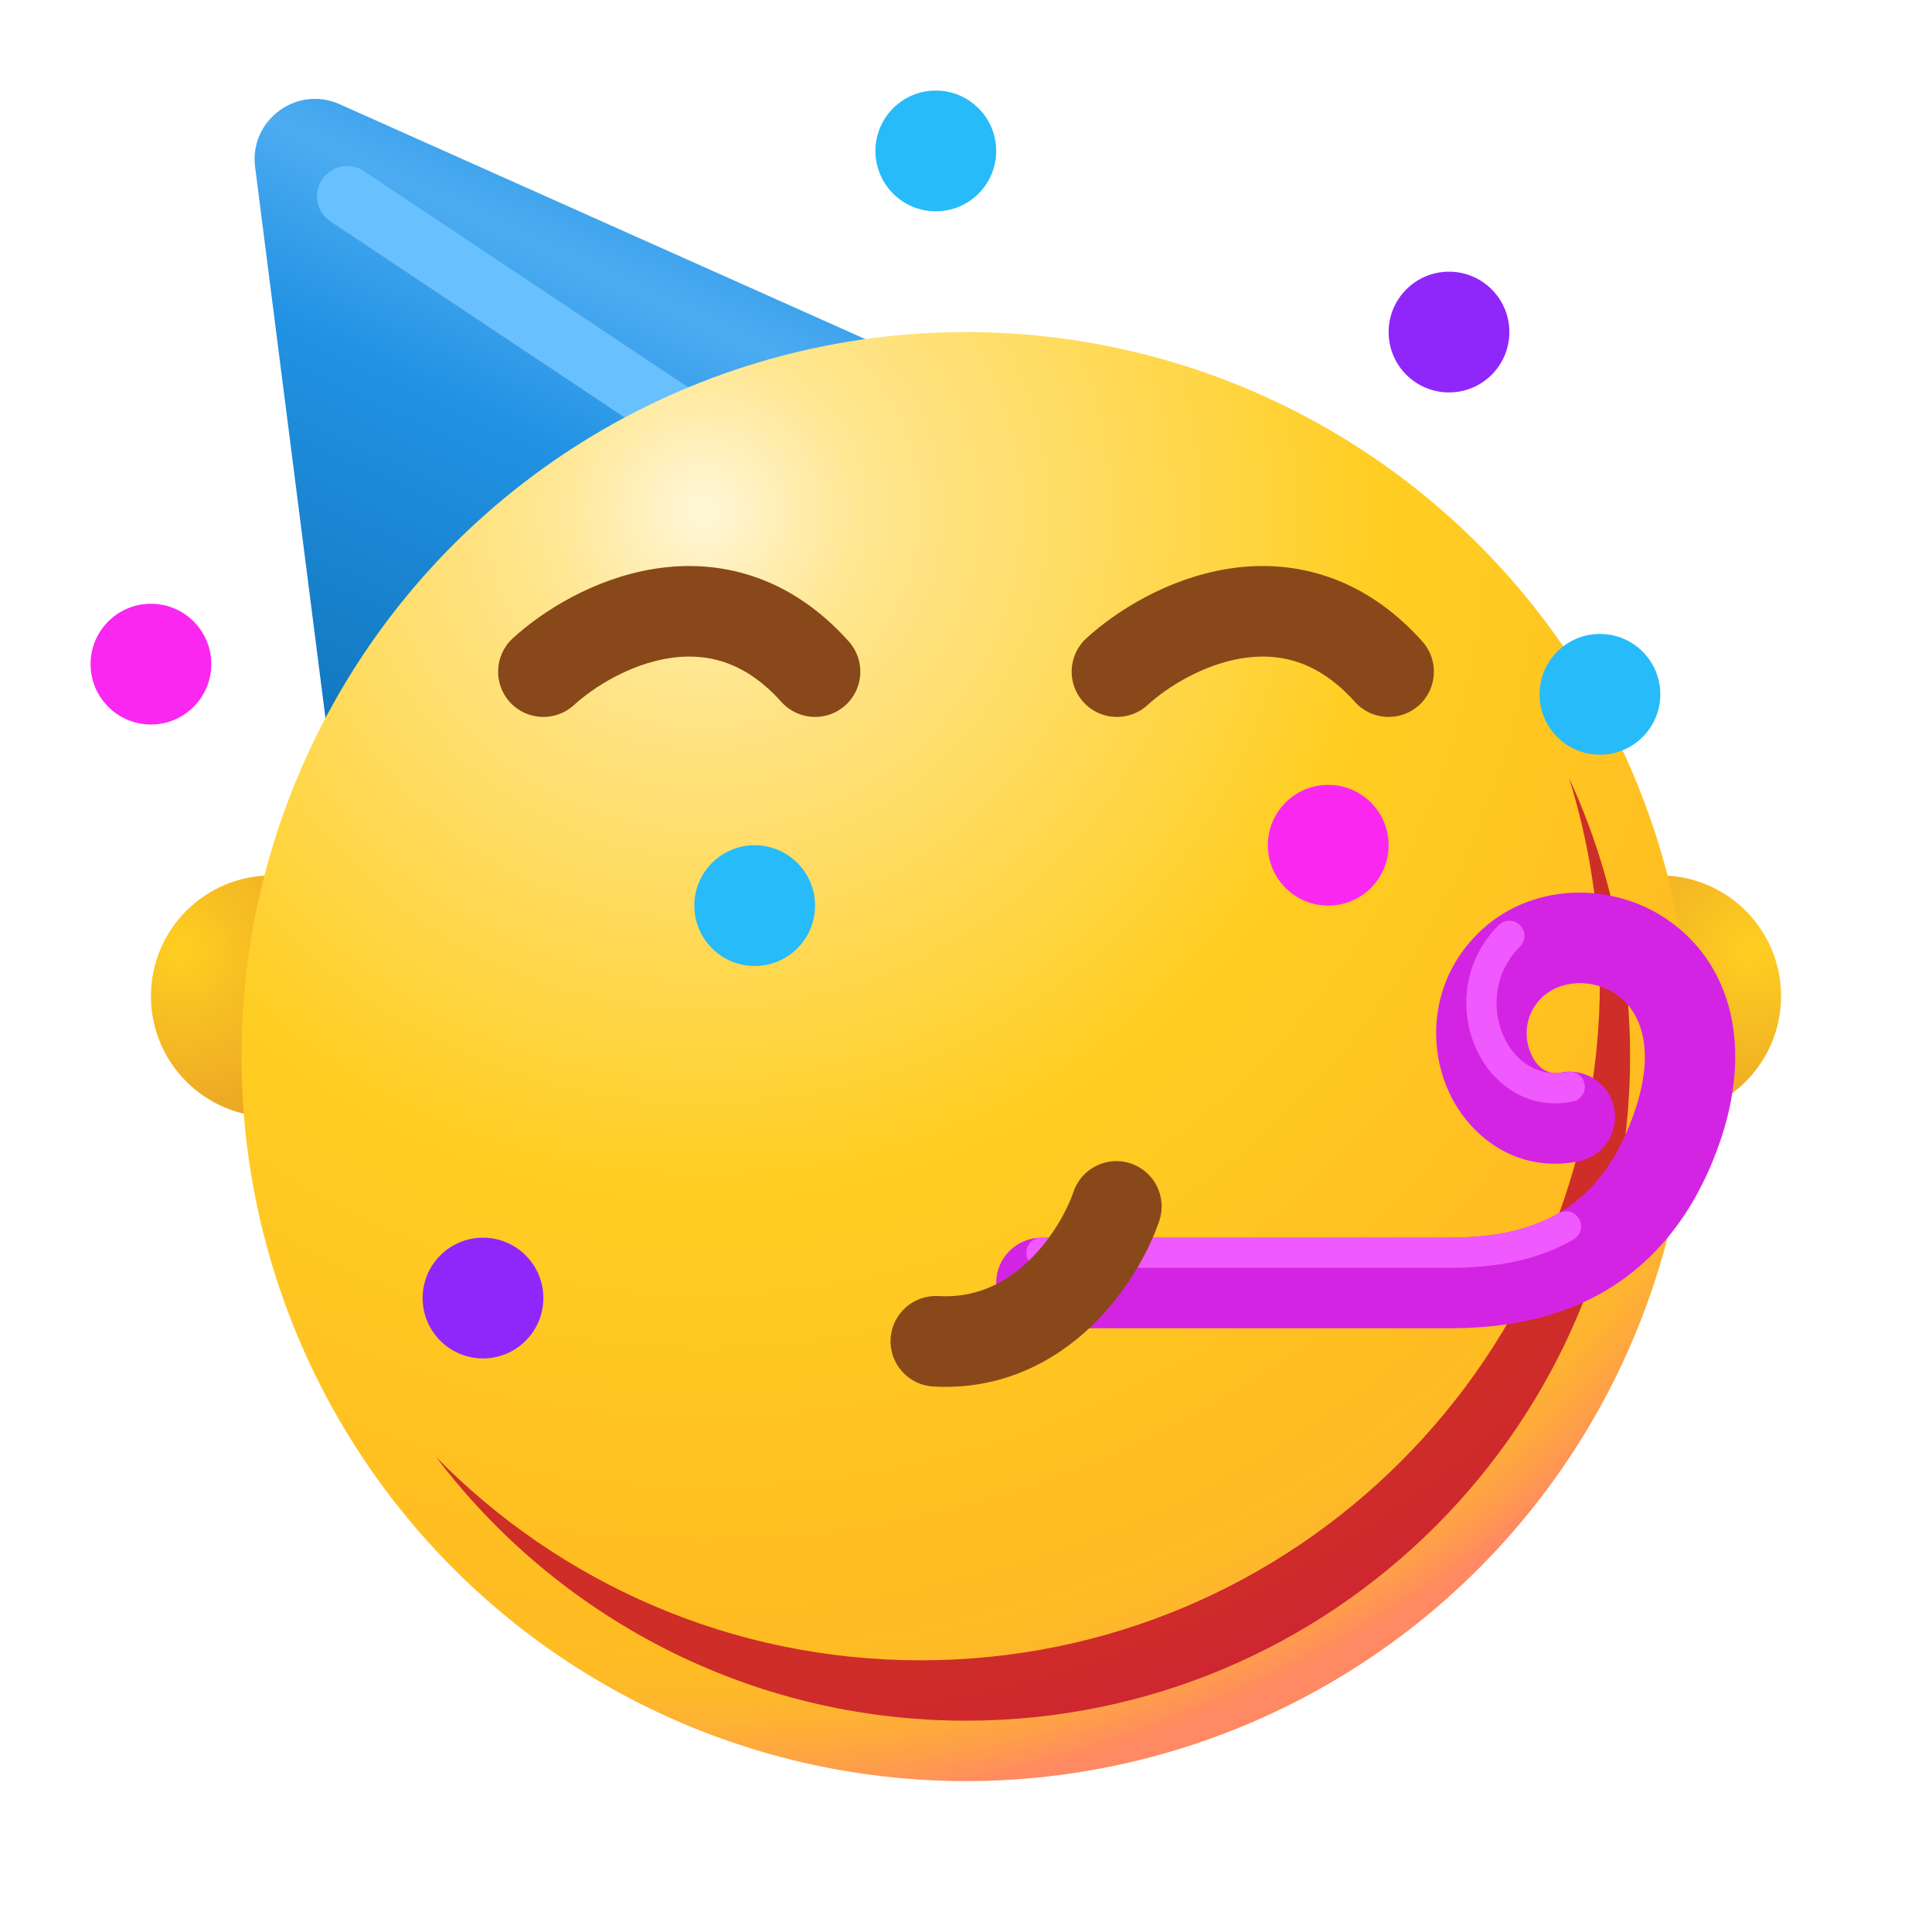 <svg width="1024" height="1024" viewBox="0 0 1024 1024" fill="none" xmlns="http://www.w3.org/2000/svg">
<path d="M504 200C331.2 206.4 213.333 341.333 176 408L135.214 88.507C132.052 63.738 157.212 45.052 180.01 55.239L504 200Z" fill="url(#paint0_linear_138_730)"/>
<path fill-rule="evenodd" clip-rule="evenodd" d="M170.687 95.124C175.589 87.772 185.522 85.785 192.875 90.687L408.875 234.687C416.227 239.589 418.214 249.522 413.313 256.875C408.411 264.227 398.477 266.214 391.125 261.313L175.125 117.313C167.772 112.411 165.785 102.477 170.687 95.124Z" fill="#69C0FF"/>
<circle cx="144" cy="528" r="64" fill="url(#paint1_radial_138_730)"/>
<circle cx="64" cy="64" r="64" transform="matrix(-1 0 0 1 944 464)" fill="url(#paint2_radial_138_730)"/>
<circle cx="512" cy="560" r="384" fill="url(#paint3_radial_138_730)"/>
<circle cx="512" cy="560" r="384" fill="url(#paint4_radial_138_730)"/>
<g filter="url(#filter0_f_138_730)">
<path d="M487.987 880.001C686.809 880.001 847.987 718.824 847.987 520.001C847.987 482.506 842.255 446.349 831.618 412.359C852.392 457.259 863.984 507.275 863.984 559.999C863.984 754.404 706.388 911.999 511.984 911.999C397.317 911.999 295.456 857.17 231.188 772.299C296.504 838.773 387.431 880.001 487.987 880.001Z" fill="#C1092A" fill-opacity="0.8"/>
</g>
<path fill-rule="evenodd" clip-rule="evenodd" d="M884.113 487.671C916.843 510.351 930.193 554.198 910.555 608.203C895.81 648.754 871.858 673.626 844.368 687.749C817.649 701.476 789.62 704.002 768 704.002C768 704.002 768 704.002 768 704.002H552C538.745 704.002 528 693.256 528 680.002C528 666.747 538.745 656.002 552 656.002H768C786.38 656.002 805.551 653.728 822.433 645.055C838.542 636.778 854.591 621.65 865.445 591.8C879.573 552.946 867.298 534.418 856.774 527.124C843.562 517.969 826.213 519.729 816.971 528.972C808.623 537.32 807.43 548.727 811.193 557.865C814.951 566.993 821.223 569.683 827.293 568.469C840.291 565.869 852.934 574.298 855.534 587.296C858.133 600.293 849.704 612.937 836.707 615.536C802.777 622.322 777.049 601.012 766.808 576.14C756.571 551.277 759.378 518.684 783.029 495.032C810.536 467.522 854.07 466.853 884.113 487.671Z" fill="#D424E3"/>
<path fill-rule="evenodd" clip-rule="evenodd" d="M805.656 490.343C808.78 493.467 808.78 498.532 805.656 501.657C792.207 515.107 790.476 533.576 796.397 547.955C802.317 562.331 815.074 571.228 830.43 568.156C834.763 567.29 838.977 570.099 839.844 574.432C840.71 578.764 837.901 582.979 833.568 583.846C808.925 588.774 789.682 573.671 781.602 554.047C773.523 534.426 775.792 508.894 794.342 490.343C797.466 487.219 802.532 487.219 805.656 490.343Z" fill="#F059FD"/>
<path fill-rule="evenodd" clip-rule="evenodd" d="M836.916 645.979C839.137 649.799 837.841 654.695 834.021 656.916C810.605 670.53 785.121 671.831 768.079 671.999C768.053 672 768.026 672 768 672H552C547.582 672 544 668.418 544 664C544 659.582 547.582 656 552 656H767.96C784.581 655.833 806.411 654.461 825.979 643.084C829.799 640.863 834.695 642.159 836.916 645.979Z" fill="#F059FD"/>
<g filter="url(#filter1_ddii_138_730)">
<path fill-rule="evenodd" clip-rule="evenodd" d="M545.089 648.412C557.746 636.335 565.759 621.158 568.98 611.689C573.248 599.14 586.881 592.427 599.43 596.696C611.978 600.964 618.691 614.597 614.423 627.146C609.091 642.821 597.271 664.966 578.224 683.14C558.757 701.714 530.776 716.906 494.655 714.877C481.422 714.134 471.296 702.803 472.039 689.569C472.783 676.335 484.114 666.209 497.348 666.953C517.261 668.071 532.852 660.087 545.089 648.412Z" fill="#894819"/>
</g>
<g filter="url(#filter2_ddii_138_730)">
<path fill-rule="evenodd" clip-rule="evenodd" d="M354.279 328.906C333.816 332.204 314.903 343.918 304.199 353.709C294.418 362.655 279.237 361.979 270.291 352.199C261.345 342.418 262.021 327.237 271.802 318.291C287.497 303.935 314.664 286.671 346.641 281.517C380.197 276.109 418.036 284.39 449.888 320C458.725 329.879 457.88 345.051 448.001 353.888C438.121 362.725 422.949 361.88 414.112 352.001C394.125 329.655 373.163 325.862 354.279 328.906Z" fill="#894819"/>
</g>
<g filter="url(#filter3_ddii_138_730)">
<path fill-rule="evenodd" clip-rule="evenodd" d="M658.279 328.906C637.816 332.204 618.903 343.918 608.199 353.709C598.418 362.655 583.237 361.979 574.291 352.199C565.345 342.418 566.021 327.237 575.802 318.291C591.497 303.935 618.664 286.671 650.641 281.517C684.197 276.109 722.036 284.39 753.888 320C762.725 329.879 761.88 345.051 752.001 353.888C742.121 362.725 726.949 361.88 718.112 352.001C698.125 329.655 677.163 325.862 658.279 328.906Z" fill="#894819"/>
</g>
<path d="M528 80C528 97.673 513.673 112 496 112C478.327 112 464 97.673 464 80C464 62.327 478.327 48 496 48C513.673 48 528 62.327 528 80Z" fill="#27BBFA"/>
<path d="M800 176C800 193.673 785.673 208 768 208C750.327 208 736 193.673 736 176C736 158.327 750.327 144 768 144C785.673 144 800 158.327 800 176Z" fill="#9027FA"/>
<path d="M432 480C432 497.673 417.673 512 400 512C382.327 512 368 497.673 368 480C368 462.327 382.327 448 400 448C417.673 448 432 462.327 432 480Z" fill="#27BBFA"/>
<path d="M112 352C112 369.673 97.673 384 80 384C62.327 384 48 369.673 48 352C48 334.327 62.327 320 80 320C97.673 320 112 334.327 112 352Z" fill="#FA27F1"/>
<path d="M288 688C288 705.673 273.673 720 256 720C238.327 720 224 705.673 224 688C224 670.327 238.327 656 256 656C273.673 656 288 670.327 288 688Z" fill="#9027FA"/>
<path d="M736 448C736 465.673 721.673 480 704 480C686.327 480 672 465.673 672 448C672 430.327 686.327 416 704 416C721.673 416 736 430.327 736 448Z" fill="#FA27F1"/>
<path d="M880 368C880 385.673 865.673 400 848 400C830.327 400 816 385.673 816 368C816 350.327 830.327 336 848 336C865.673 336 880 350.327 880 368Z" fill="#27BBFA"/>
<defs>
<filter id="filter0_f_138_730" x="135.188" y="316.359" width="824.797" height="691.64" filterUnits="userSpaceOnUse" color-interpolation-filters="sRGB">
<feFlood flood-opacity="0" result="BackgroundImageFix"/>
<feBlend mode="normal" in="SourceGraphic" in2="BackgroundImageFix" result="shape"/>
<feGaussianBlur stdDeviation="48" result="effect1_foregroundBlur_138_730"/>
</filter>
<filter id="filter1_ddii_138_730" x="440" y="579.411" width="207.707" height="183.649" filterUnits="userSpaceOnUse" color-interpolation-filters="sRGB">
<feFlood flood-opacity="0" result="BackgroundImageFix"/>
<feColorMatrix in="SourceAlpha" type="matrix" values="0 0 0 0 0 0 0 0 0 0 0 0 0 0 0 0 0 0 127 0" result="hardAlpha"/>
<feOffset dy="16"/>
<feGaussianBlur stdDeviation="16"/>
<feColorMatrix type="matrix" values="0 0 0 0 0.282 0 0 0 0 0.055 0 0 0 0 0.302 0 0 0 0.2 0"/>
<feBlend mode="normal" in2="BackgroundImageFix" result="effect1_dropShadow_138_730"/>
<feColorMatrix in="SourceAlpha" type="matrix" values="0 0 0 0 0 0 0 0 0 0 0 0 0 0 0 0 0 0 127 0" result="hardAlpha"/>
<feOffset dy="4"/>
<feGaussianBlur stdDeviation="4"/>
<feComposite in2="hardAlpha" operator="out"/>
<feColorMatrix type="matrix" values="0 0 0 0 0.282 0 0 0 0 0.055 0 0 0 0 0.302 0 0 0 0.2 0"/>
<feBlend mode="normal" in2="effect1_dropShadow_138_730" result="effect2_dropShadow_138_730"/>
<feBlend mode="normal" in="SourceGraphic" in2="effect2_dropShadow_138_730" result="shape"/>
<feColorMatrix in="SourceAlpha" type="matrix" values="0 0 0 0 0 0 0 0 0 0 0 0 0 0 0 0 0 0 127 0" result="hardAlpha"/>
<feOffset dx="6" dy="6"/>
<feGaussianBlur stdDeviation="16"/>
<feComposite in2="hardAlpha" operator="arithmetic" k2="-1" k3="1"/>
<feColorMatrix type="matrix" values="0 0 0 0 0.763 0 0 0 0 0.389 0 0 0 0 0.122 0 0 0 1 0"/>
<feBlend mode="normal" in2="shape" result="effect3_innerShadow_138_730"/>
<feColorMatrix in="SourceAlpha" type="matrix" values="0 0 0 0 0 0 0 0 0 0 0 0 0 0 0 0 0 0 127 0" result="hardAlpha"/>
<feOffset dx="-6" dy="-6"/>
<feGaussianBlur stdDeviation="16"/>
<feComposite in2="hardAlpha" operator="arithmetic" k2="-1" k3="1"/>
<feColorMatrix type="matrix" values="0 0 0 0 0.354 0 0 0 0 0.18 0 0 0 0 0.054 0 0 0 1 0"/>
<feBlend mode="normal" in2="effect3_innerShadow_138_730" result="effect4_innerShadow_138_730"/>
</filter>
<filter id="filter2_ddii_138_730" x="232" y="264.007" width="256" height="143.994" filterUnits="userSpaceOnUse" color-interpolation-filters="sRGB">
<feFlood flood-opacity="0" result="BackgroundImageFix"/>
<feColorMatrix in="SourceAlpha" type="matrix" values="0 0 0 0 0 0 0 0 0 0 0 0 0 0 0 0 0 0 127 0" result="hardAlpha"/>
<feOffset dy="16"/>
<feGaussianBlur stdDeviation="16"/>
<feColorMatrix type="matrix" values="0 0 0 0 0.282 0 0 0 0 0.055 0 0 0 0 0.302 0 0 0 0.2 0"/>
<feBlend mode="normal" in2="BackgroundImageFix" result="effect1_dropShadow_138_730"/>
<feColorMatrix in="SourceAlpha" type="matrix" values="0 0 0 0 0 0 0 0 0 0 0 0 0 0 0 0 0 0 127 0" result="hardAlpha"/>
<feOffset dy="4"/>
<feGaussianBlur stdDeviation="4"/>
<feComposite in2="hardAlpha" operator="out"/>
<feColorMatrix type="matrix" values="0 0 0 0 0.282 0 0 0 0 0.055 0 0 0 0 0.302 0 0 0 0.2 0"/>
<feBlend mode="normal" in2="effect1_dropShadow_138_730" result="effect2_dropShadow_138_730"/>
<feBlend mode="normal" in="SourceGraphic" in2="effect2_dropShadow_138_730" result="shape"/>
<feColorMatrix in="SourceAlpha" type="matrix" values="0 0 0 0 0 0 0 0 0 0 0 0 0 0 0 0 0 0 127 0" result="hardAlpha"/>
<feOffset dx="6" dy="6"/>
<feGaussianBlur stdDeviation="16"/>
<feComposite in2="hardAlpha" operator="arithmetic" k2="-1" k3="1"/>
<feColorMatrix type="matrix" values="0 0 0 0 0.763 0 0 0 0 0.389 0 0 0 0 0.122 0 0 0 1 0"/>
<feBlend mode="normal" in2="shape" result="effect3_innerShadow_138_730"/>
<feColorMatrix in="SourceAlpha" type="matrix" values="0 0 0 0 0 0 0 0 0 0 0 0 0 0 0 0 0 0 127 0" result="hardAlpha"/>
<feOffset dx="-6" dy="-6"/>
<feGaussianBlur stdDeviation="16"/>
<feComposite in2="hardAlpha" operator="arithmetic" k2="-1" k3="1"/>
<feColorMatrix type="matrix" values="0 0 0 0 0.354 0 0 0 0 0.18 0 0 0 0 0.054 0 0 0 1 0"/>
<feBlend mode="normal" in2="effect3_innerShadow_138_730" result="effect4_innerShadow_138_730"/>
</filter>
<filter id="filter3_ddii_138_730" x="536" y="264.007" width="256" height="143.994" filterUnits="userSpaceOnUse" color-interpolation-filters="sRGB">
<feFlood flood-opacity="0" result="BackgroundImageFix"/>
<feColorMatrix in="SourceAlpha" type="matrix" values="0 0 0 0 0 0 0 0 0 0 0 0 0 0 0 0 0 0 127 0" result="hardAlpha"/>
<feOffset dy="16"/>
<feGaussianBlur stdDeviation="16"/>
<feColorMatrix type="matrix" values="0 0 0 0 0.282 0 0 0 0 0.055 0 0 0 0 0.302 0 0 0 0.2 0"/>
<feBlend mode="normal" in2="BackgroundImageFix" result="effect1_dropShadow_138_730"/>
<feColorMatrix in="SourceAlpha" type="matrix" values="0 0 0 0 0 0 0 0 0 0 0 0 0 0 0 0 0 0 127 0" result="hardAlpha"/>
<feOffset dy="4"/>
<feGaussianBlur stdDeviation="4"/>
<feComposite in2="hardAlpha" operator="out"/>
<feColorMatrix type="matrix" values="0 0 0 0 0.282 0 0 0 0 0.055 0 0 0 0 0.302 0 0 0 0.2 0"/>
<feBlend mode="normal" in2="effect1_dropShadow_138_730" result="effect2_dropShadow_138_730"/>
<feBlend mode="normal" in="SourceGraphic" in2="effect2_dropShadow_138_730" result="shape"/>
<feColorMatrix in="SourceAlpha" type="matrix" values="0 0 0 0 0 0 0 0 0 0 0 0 0 0 0 0 0 0 127 0" result="hardAlpha"/>
<feOffset dx="6" dy="6"/>
<feGaussianBlur stdDeviation="16"/>
<feComposite in2="hardAlpha" operator="arithmetic" k2="-1" k3="1"/>
<feColorMatrix type="matrix" values="0 0 0 0 0.763 0 0 0 0 0.389 0 0 0 0 0.122 0 0 0 1 0"/>
<feBlend mode="normal" in2="shape" result="effect3_innerShadow_138_730"/>
<feColorMatrix in="SourceAlpha" type="matrix" values="0 0 0 0 0 0 0 0 0 0 0 0 0 0 0 0 0 0 127 0" result="hardAlpha"/>
<feOffset dx="-6" dy="-6"/>
<feGaussianBlur stdDeviation="16"/>
<feComposite in2="hardAlpha" operator="arithmetic" k2="-1" k3="1"/>
<feColorMatrix type="matrix" values="0 0 0 0 0.354 0 0 0 0 0.18 0 0 0 0 0.054 0 0 0 1 0"/>
<feBlend mode="normal" in2="effect3_innerShadow_138_730" result="effect4_innerShadow_138_730"/>
</filter>
<linearGradient id="paint0_linear_138_730" x1="312" y1="24" x2="136" y2="400" gradientUnits="userSpaceOnUse">
<stop stop-color="#188DE1"/>
<stop offset="0.258" stop-color="#4DACF1"/>
<stop offset="0.482" stop-color="#2192E3"/>
<stop offset="1" stop-color="#1073BA"/>
</linearGradient>
<radialGradient id="paint1_radial_138_730" cx="0" cy="0" r="1" gradientUnits="userSpaceOnUse" gradientTransform="translate(96 504) rotate(61.389) scale(100.24)">
<stop stop-color="#FFCE21"/>
<stop offset="1" stop-color="#E9A326"/>
</radialGradient>
<radialGradient id="paint2_radial_138_730" cx="0" cy="0" r="1" gradientUnits="userSpaceOnUse" gradientTransform="translate(16 40) rotate(61.389) scale(100.24)">
<stop stop-color="#FFCE21"/>
<stop offset="1" stop-color="#E9A326"/>
</radialGradient>
<radialGradient id="paint3_radial_138_730" cx="0" cy="0" r="1" gradientUnits="userSpaceOnUse" gradientTransform="translate(376 272) rotate(78.559) scale(685.624)">
<stop stop-color="#FFF7D9"/>
<stop offset="0.123" stop-color="#FFE690"/>
<stop offset="0.519" stop-color="#FFCE22"/>
<stop offset="1" stop-color="#FFB422"/>
</radialGradient>
<radialGradient id="paint4_radial_138_730" cx="0" cy="0" r="1" gradientUnits="userSpaceOnUse" gradientTransform="translate(376 272) rotate(78.559) scale(685.624)">
<stop offset="0.857" stop-color="#EDFF22" stop-opacity="0"/>
<stop offset="1" stop-color="#FF24F6" stop-opacity="0.3"/>
</radialGradient>
</defs>
</svg>
